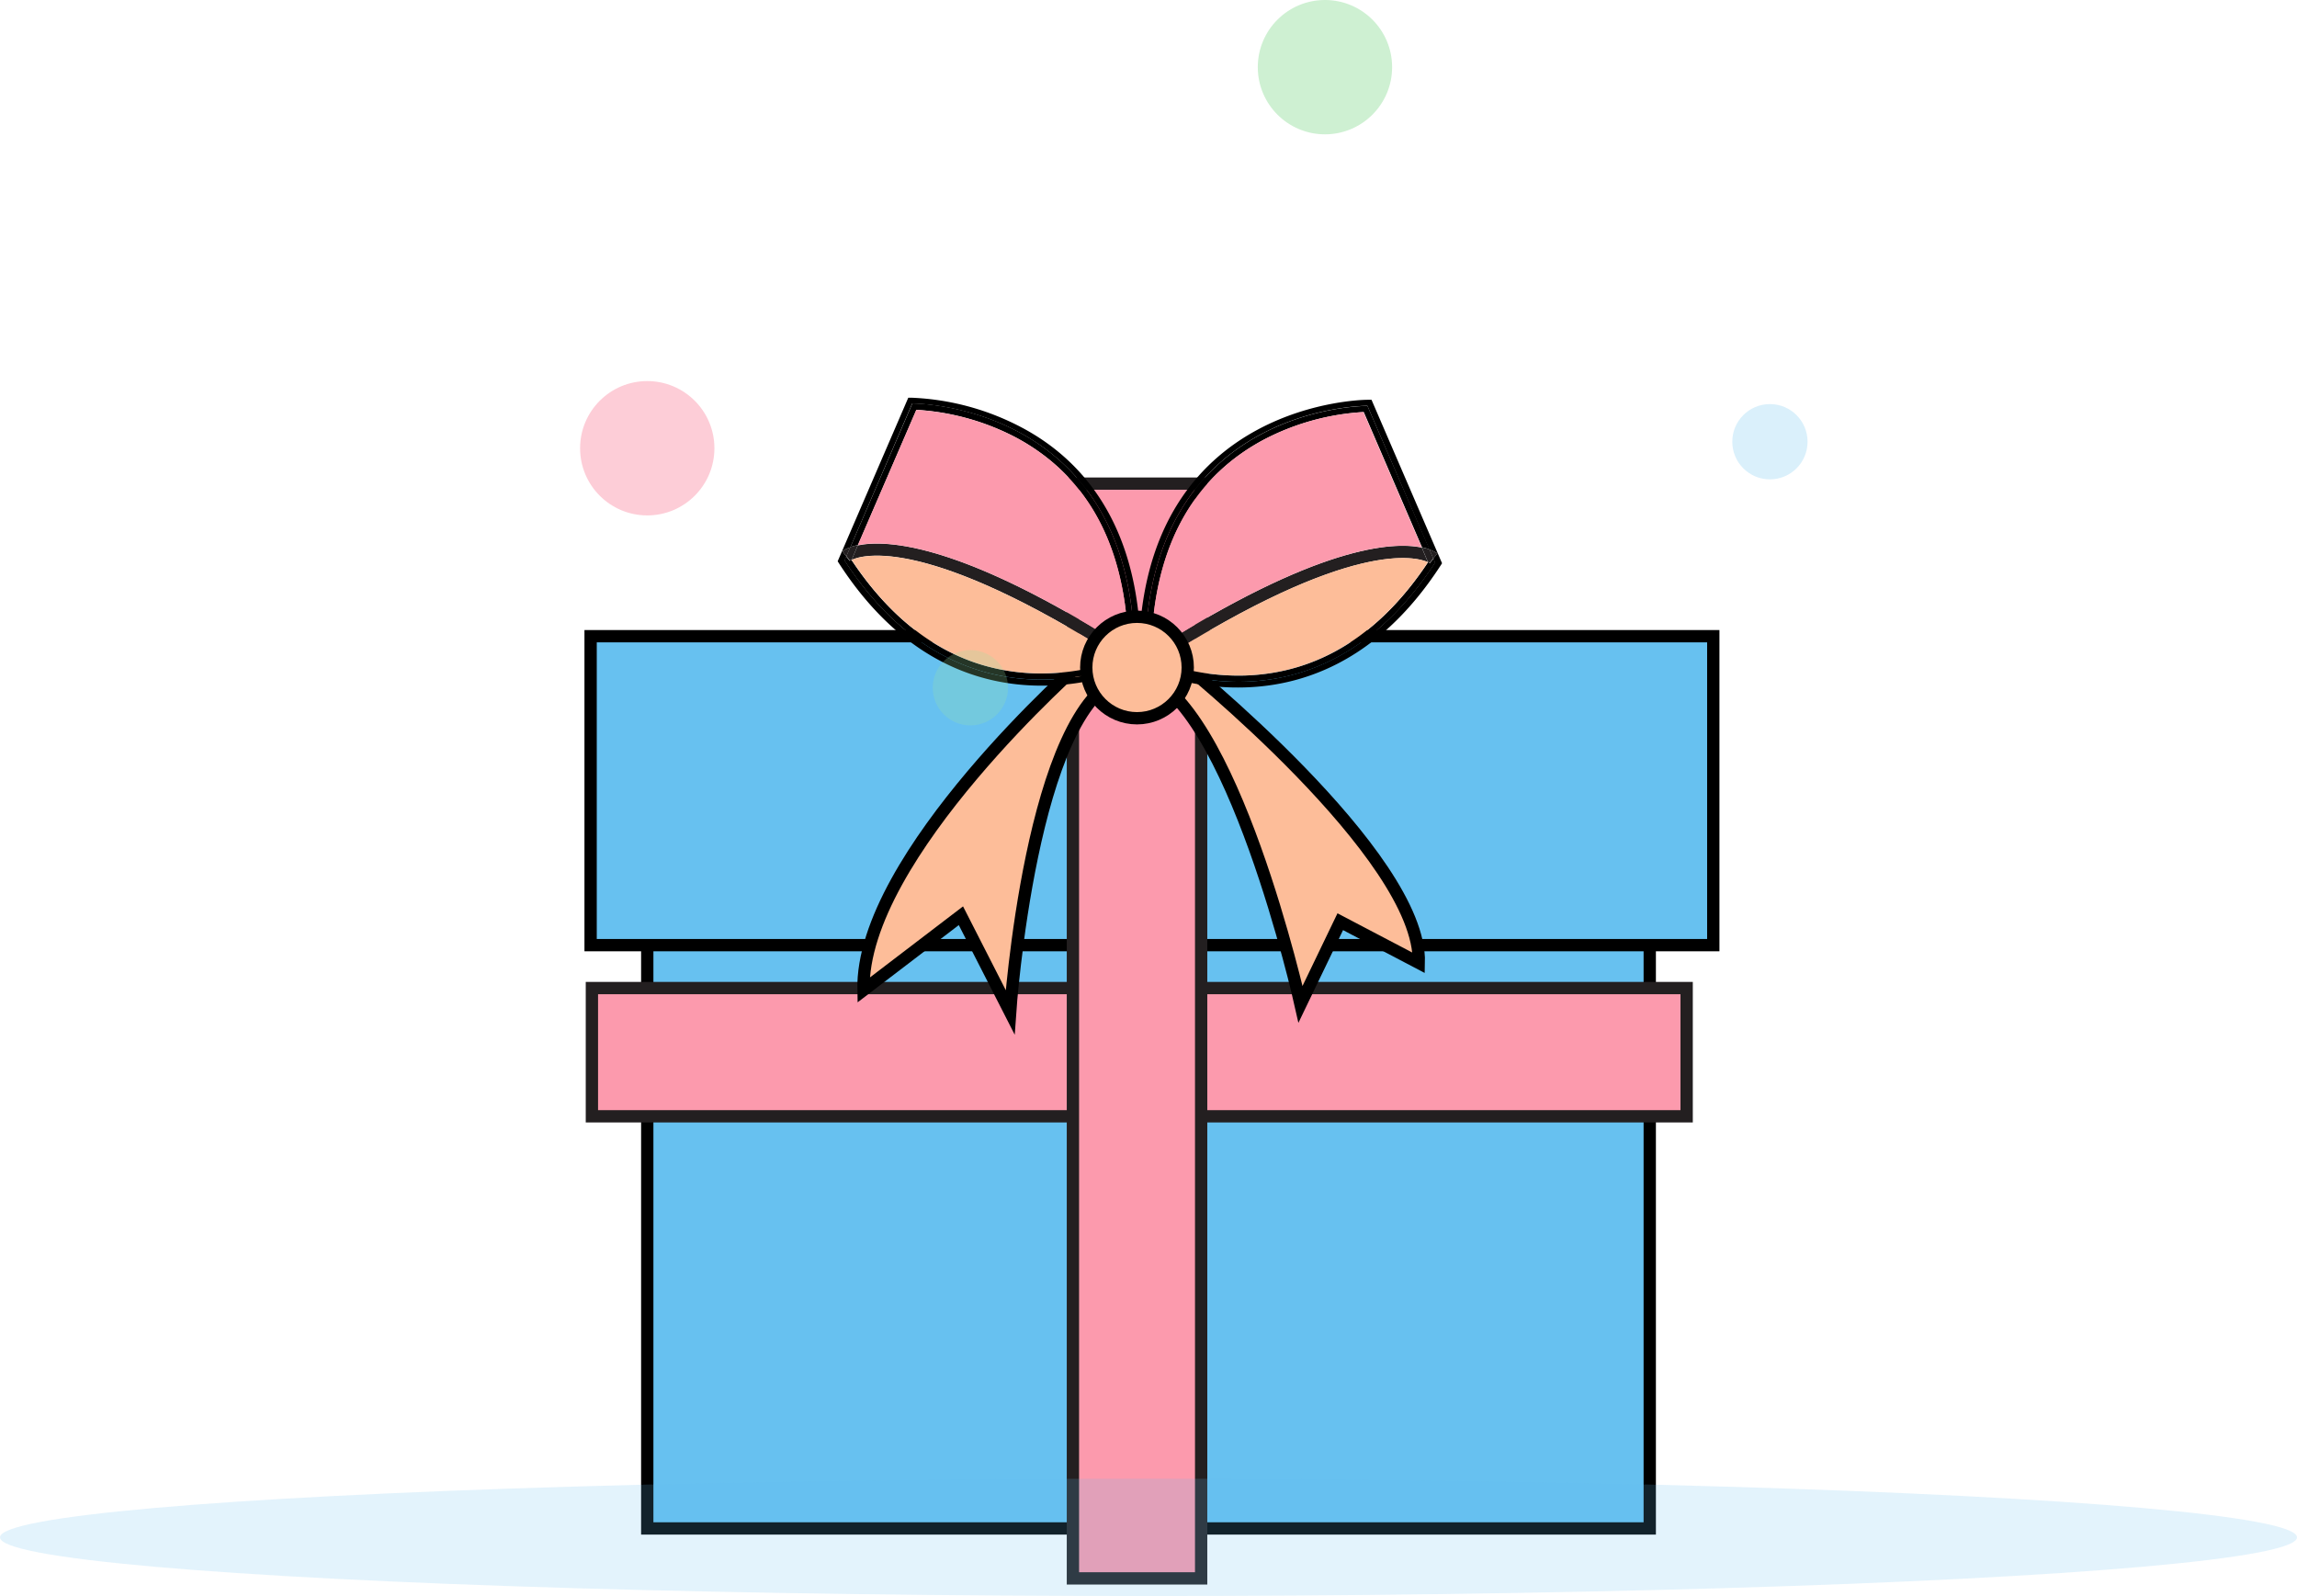 <svg xmlns="http://www.w3.org/2000/svg" viewBox="0 0 373.48 259.51"><defs><style>.cls-1,.cls-11{fill:#9be1a4;}.cls-1,.cls-10{opacity:0.49;}.cls-2,.cls-3,.cls-9{fill:#67c1f0;}.cls-11,.cls-2{opacity:0.24;}.cls-3,.cls-5{stroke:#000;}.cls-3,.cls-4,.cls-5{stroke-miterlimit:10;stroke-width:2px;}.cls-10,.cls-4,.cls-7{fill:#fc9aad;}.cls-4{stroke:#231f20;}.cls-5,.cls-8{fill:#fdbd99;}.cls-6{fill:#231f20;}.cls-9{opacity:0.18;}</style></defs><title>Asset 1</title><g id="Layer_2" data-name="Layer 2"><g id="Layer_2-2" data-name="Layer 2"><circle class="cls-1" cx="215.43" cy="10.92" r="10.92"/><circle class="cls-2" cx="287.78" cy="71.82" r="6.12"/><rect class="cls-3" x="105.24" y="119.51" width="163" height="129"/><rect class="cls-4" x="96.24" y="160.65" width="178" height="20.85"/><rect class="cls-3" x="96.03" y="103.44" width="182.54" height="50.23"/><rect class="cls-4" x="95.87" y="157.2" width="178" height="20.85" transform="translate(352.5 -17.24) rotate(90)"/><path class="cls-5" d="M176.1,107.47s-36.19,31.68-35.7,53.51l15.84-12.09,8,15.68s3.4-49.6,18.4-54.6Z"/><path class="cls-5" d="M191.82,107.48s39.37,31.59,38.87,49.08l-12.77-6.7-6.46,13.42s-11.13-49.79-26.13-53.79Z"/><path d="M185.32,102.2V108l-.55.28a38.21,38.21,0,0,1-15.44,3.2c-9.78,0-22.48-3.82-32.84-19.77l-.29-.45,11.48-26.59h.66a41.85,41.85,0,0,1,17.77,4.83C175,74.2,184.07,83.59,185.32,102.2Zm-1,5.14.55-.84-.55-.35v-3.88c-2.49-36.86-36-36.66-36-36.66L138.25,89a4.25,4.25,0,0,0-1.29.63l.65.83-.28.66c17.18,26.44,40.59,18.88,45.9,16.71l.56.36Z"/><path class="cls-6" d="M184.87,106.5l-.55.84v-1.19Z"/><path class="cls-6" d="M184.32,107.34l-.54.84-.56-.36C183.93,107.53,184.32,107.34,184.32,107.34Z"/><path class="cls-6" d="M184.32,106.15v1.19s-.39.19-1.1.48l-1-.66c.47-.18.85-.34,1.13-.46v-1.19C183.65,105.71,184,105.93,184.32,106.15Z"/><path d="M184.32,102.27v3.88c-.34-.22-.67-.44-1-.64v-3.24c-1-14.85-7.19-25.39-18.39-31.27A40,40,0,0,0,149,66.63l-9.51,22a6.89,6.89,0,0,0-1.23.34l10.09-23.38S181.83,65.41,184.32,102.27Z"/><path class="cls-6" d="M183.32,105.51v1.19c-.28.12-.66.28-1.13.46-31.37-20.07-41.92-17-43.72-16.12l0,0,1-2.36C144.22,87.68,156.47,88.32,183.32,105.51Z"/><path class="cls-7" d="M183.32,102.27v3.24c-26.86-17.19-39.11-17.83-43.85-16.86l9.51-22A40,40,0,0,1,164.93,71C176.13,76.88,182.32,87.42,183.32,102.27Z"/><path d="M182.19,107.16l1,.66c-5.31,2.17-28.71,9.73-45.9-16.71l.28-.66.58.74a1.4,1.4,0,0,1,.29-.15c7.86,11.84,17.84,18,29.7,18.44A37,37,0,0,0,182.19,107.16Z"/><path class="cls-8" d="M182.19,107.16a37,37,0,0,1-14,2.32c-11.86-.39-21.84-6.6-29.7-18.44C140.28,90.21,150.82,87.09,182.19,107.16Z"/><path class="cls-6" d="M139.48,88.65l-1,2.36,0,0a1.4,1.4,0,0,0-.29.15l-.58-.74.64-1.46A6.89,6.89,0,0,1,139.48,88.65Z"/><path class="cls-6" d="M138.25,89l-.64,1.46-.65-.83A4.25,4.25,0,0,1,138.25,89Z"/><path d="M185.33,102.55v5.75l.55.28a38.15,38.15,0,0,0,15.44,3.2c9.78,0,22.48-3.8,32.86-19.75l.29-.45L223,65h-.66C221.75,65,187.86,65.33,185.33,102.55Zm1,5.14-.55-.84.55-.35v-3.88c2.51-36.86,36-36.64,36-36.64l10.07,23.38a4.25,4.25,0,0,1,1.29.63l-.65.83.28.66c-17.2,26.44-40.6,18.86-45.9,16.69l-.56.36Z"/><path class="cls-6" d="M185.78,106.85l.55.84V106.5Z"/><path class="cls-6" d="M186.33,107.69l.54.84.56-.36C186.72,107.88,186.33,107.69,186.33,107.69Z"/><path class="cls-6" d="M186.33,106.5v1.19s.39.19,1.1.48l1-.66c-.47-.18-.85-.34-1.13-.46v-1.19C187,106.06,186.67,106.28,186.33,106.5Z"/><path d="M186.33,102.62v3.88c.34-.22.67-.44,1-.64v-3.24c1-14.85,7.21-25.39,18.41-31.26a40,40,0,0,1,16-4.37l9.48,22a7.91,7.91,0,0,1,1.24.35L222.34,66S188.84,65.76,186.33,102.62Z"/><path class="cls-6" d="M187.33,105.86v1.19c.28.12.66.28,1.13.46,31.33-20,41.88-16.94,43.71-16.11l0,0-1-2.37C226.43,88.05,214.17,88.7,187.33,105.86Z"/><path class="cls-7" d="M187.33,102.62v3.24C214.17,88.7,226.43,88.05,231.17,89l-9.48-22a40,40,0,0,0-16,4.37C194.53,77.23,188.34,87.77,187.33,102.62Z"/><path d="M188.46,107.51l-1,.66c5.31,2.17,28.71,9.75,45.9-16.69l-.28-.66-.58.74a1.34,1.34,0,0,0-.3-.15c-7.85,11.84-17.84,18-29.7,18.42A36.91,36.91,0,0,1,188.46,107.51Z"/><path class="cls-8" d="M188.46,107.51a36.91,36.91,0,0,0,14,2.32c11.86-.39,21.84-6.58,29.7-18.42h0C230.34,90.57,219.78,87.5,188.46,107.51Z"/><path class="cls-6" d="M231.17,89l1,2.37,0,0h0a1.34,1.34,0,0,1,.3.15l.58-.74-.64-1.46A7.91,7.91,0,0,0,231.17,89Z"/><path class="cls-6" d="M232.41,89.36l.64,1.46.65-.83A4.25,4.25,0,0,0,232.41,89.36Z"/><circle class="cls-5" cx="184.87" cy="108.53" r="8.25"/><ellipse class="cls-9" cx="186.74" cy="249.96" rx="186.74" ry="9.54"/><circle class="cls-10" cx="105.24" cy="72.88" r="10.92"/><circle class="cls-11" cx="157.78" cy="111.82" r="6.12"/></g></g></svg>